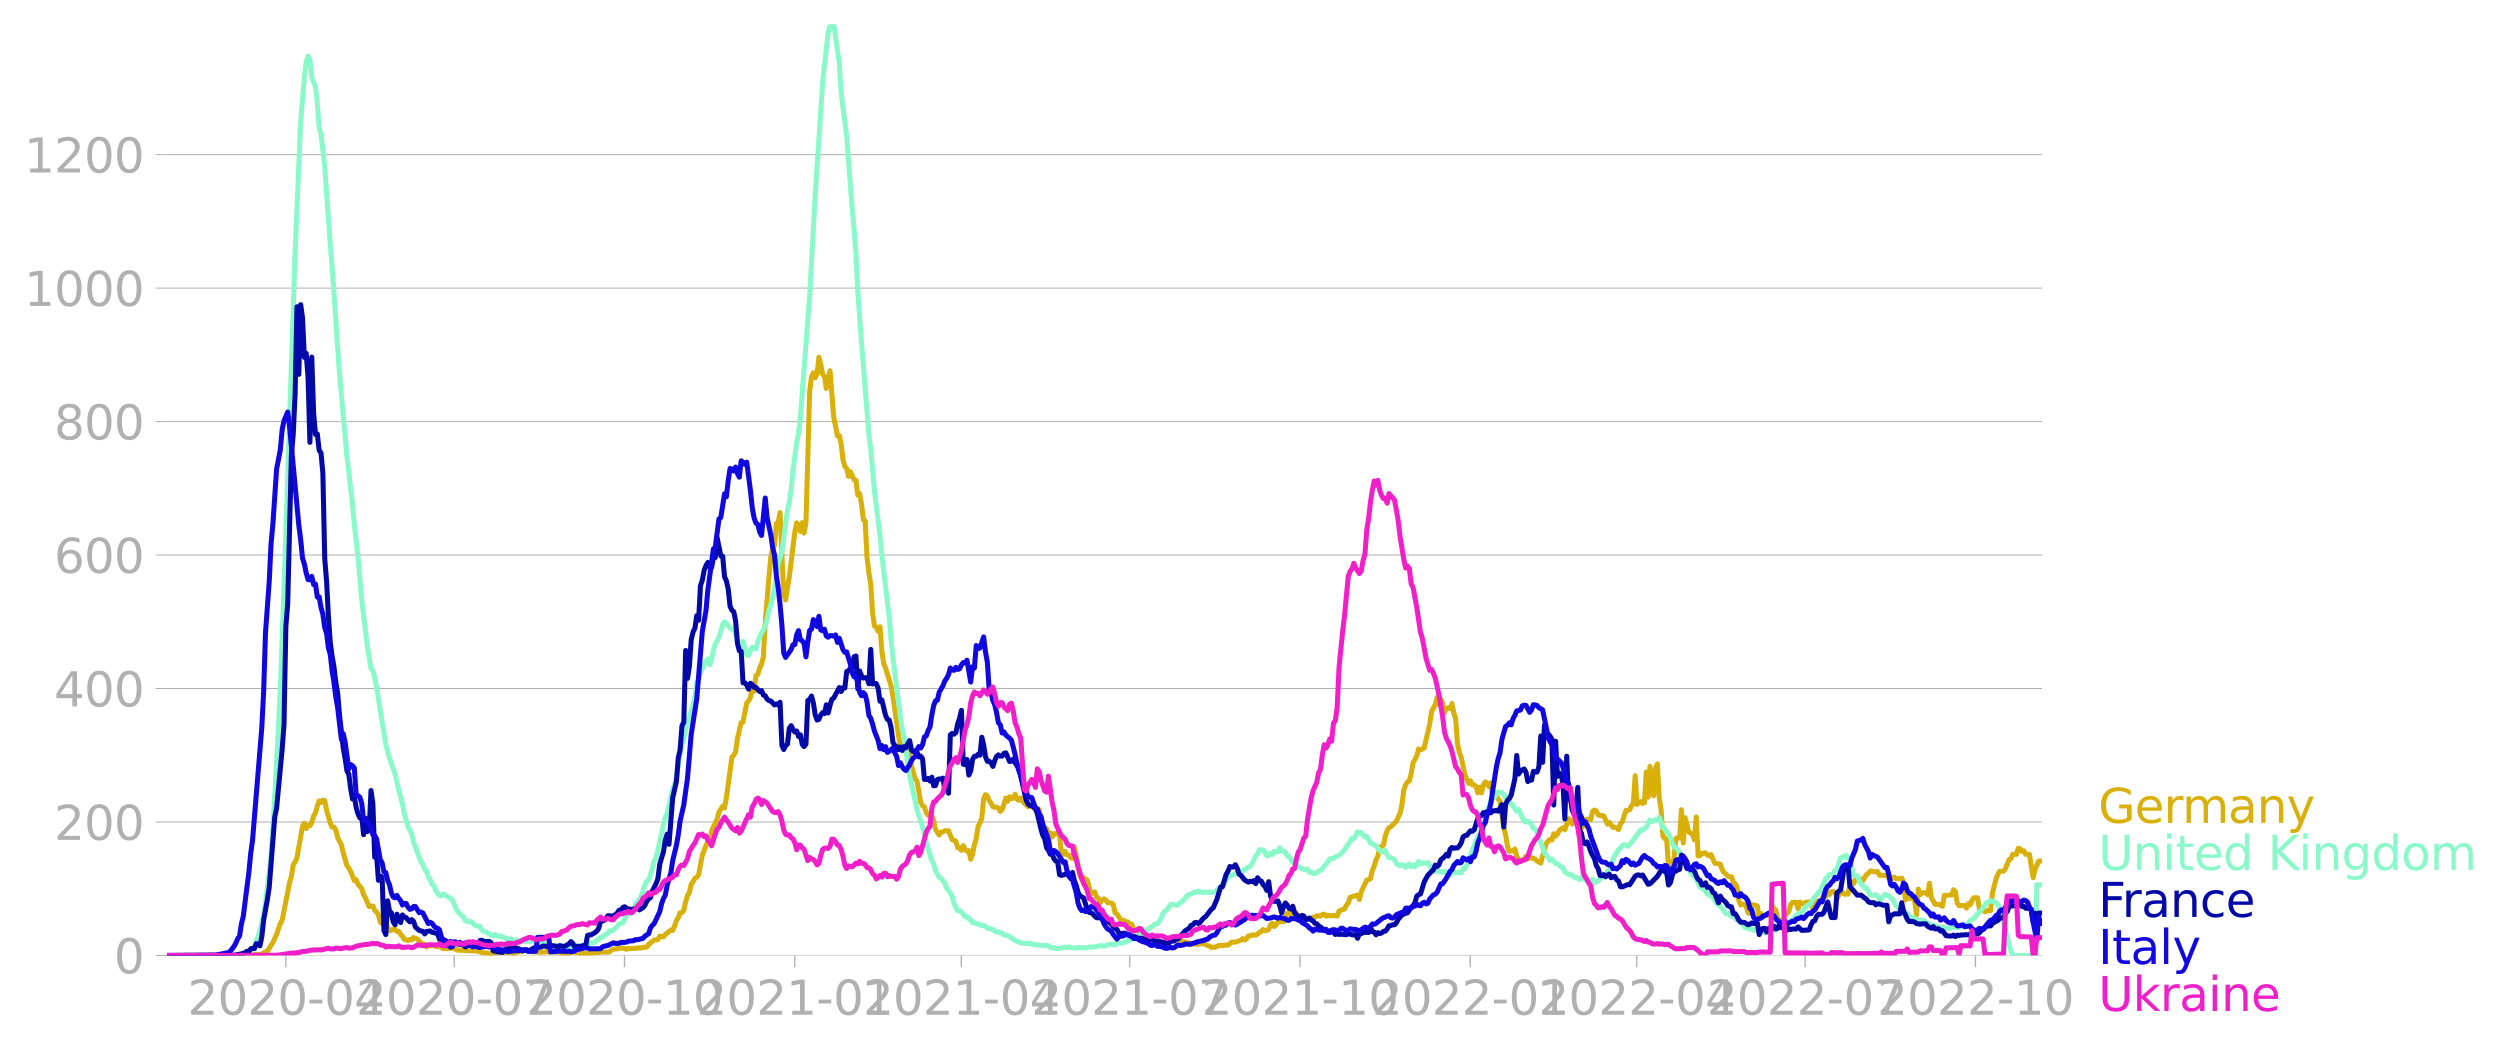 <svg xmlns="http://www.w3.org/2000/svg" xmlns:xlink="http://www.w3.org/1999/xlink" width="992.186" height="416.199" viewBox="0 0 744.14 312.149"><defs><style>*{stroke-linejoin:round;stroke-linecap:butt}</style></defs><g id="figure_1"><path id="patch_1" d="M0 312.15h744.14V0H0v312.15z" style="fill:none"/><g id="axes_1"><path id="patch_2" d="M49.83 284.4h558V7.2h-558v277.2z" style="fill:none"/><g id="matplotlib.axis_1"><g id="xtick_1"><g id="line2d_1"><defs><path id="md50ad1d677" d="M0 0v3.5" style="stroke:#b0b0b0;stroke-width:.4"/></defs><use xlink:href="#md50ad1d677" x="85.084" y="284.4" style="fill:#b0b0b0;stroke:#b0b0b0;stroke-width:.4"/></g><g id="text_1" style="fill:#b0b0b0" transform="matrix(.14 0 0 -.14 55.836 302.038)"><defs><path id="DejaVuSans-32" d="M1228 531h2203V0H469v531q359 372 979 998 621 627 780 809 303 340 423 576 121 236 121 464 0 372-261 606-261 235-680 235-297 0-627-103-329-103-704-313v638q381 153 712 231 332 78 607 78 725 0 1156-363 431-362 431-968 0-288-108-546-107-257-392-607-78-91-497-524-418-433-1181-1211z" transform="scale(.016)"/><path id="DejaVuSans-30" d="M2034 4250q-487 0-733-480-245-479-245-1442 0-959 245-1439 246-480 733-480 491 0 736 480 246 480 246 1439 0 963-246 1442-245 480-736 480zm0 500q785 0 1199-621 414-620 414-1801 0-1178-414-1799Q2819-91 2034-91q-784 0-1198 620-414 621-414 1799 0 1181 414 1801 414 621 1198 621z" transform="scale(.016)"/><path id="DejaVuSans-2d" d="M313 2009h1684v-512H313v512z" transform="scale(.016)"/><path id="DejaVuSans-34" d="M2419 4116 825 1625h1594v2491zm-166 550h794V1625h666v-525h-666V0h-628v1100H313v609l1940 2957z" transform="scale(.016)"/></defs><use xlink:href="#DejaVuSans-32"/><use xlink:href="#DejaVuSans-30" x="63.623"/><use xlink:href="#DejaVuSans-32" x="127.246"/><use xlink:href="#DejaVuSans-30" x="190.869"/><use xlink:href="#DejaVuSans-2d" x="254.492"/><use xlink:href="#DejaVuSans-30" x="290.576"/><use xlink:href="#DejaVuSans-34" x="354.199"/></g></g><g id="xtick_2"><use xlink:href="#md50ad1d677" id="line2d_2" x="135.21" y="284.4" style="fill:#b0b0b0;stroke:#b0b0b0;stroke-width:.4"/><g id="text_2" style="fill:#b0b0b0" transform="matrix(.14 0 0 -.14 105.962 302.038)"><defs><path id="DejaVuSans-37" d="M525 4666h3000v-269L1831 0h-659l1594 4134H525v532z" transform="scale(.016)"/></defs><use xlink:href="#DejaVuSans-32"/><use xlink:href="#DejaVuSans-30" x="63.623"/><use xlink:href="#DejaVuSans-32" x="127.246"/><use xlink:href="#DejaVuSans-30" x="190.869"/><use xlink:href="#DejaVuSans-2d" x="254.492"/><use xlink:href="#DejaVuSans-30" x="290.576"/><use xlink:href="#DejaVuSans-37" x="354.199"/></g></g><g id="xtick_3"><use xlink:href="#md50ad1d677" id="line2d_3" x="185.887" y="284.4" style="fill:#b0b0b0;stroke:#b0b0b0;stroke-width:.4"/><g id="text_3" style="fill:#b0b0b0" transform="matrix(.14 0 0 -.14 156.64 302.038)"><defs><path id="DejaVuSans-31" d="M794 531h1031v3560L703 3866v575l1116 225h631V531h1031V0H794v531z" transform="scale(.016)"/></defs><use xlink:href="#DejaVuSans-32"/><use xlink:href="#DejaVuSans-30" x="63.623"/><use xlink:href="#DejaVuSans-32" x="127.246"/><use xlink:href="#DejaVuSans-30" x="190.869"/><use xlink:href="#DejaVuSans-2d" x="254.492"/><use xlink:href="#DejaVuSans-31" x="290.576"/><use xlink:href="#DejaVuSans-30" x="354.199"/></g></g><g id="xtick_4"><use xlink:href="#md50ad1d677" id="line2d_4" x="236.564" y="284.4" style="fill:#b0b0b0;stroke:#b0b0b0;stroke-width:.4"/><g id="text_4" style="fill:#b0b0b0" transform="matrix(.14 0 0 -.14 207.316 302.038)"><use xlink:href="#DejaVuSans-32"/><use xlink:href="#DejaVuSans-30" x="63.623"/><use xlink:href="#DejaVuSans-32" x="127.246"/><use xlink:href="#DejaVuSans-31" x="190.869"/><use xlink:href="#DejaVuSans-2d" x="254.492"/><use xlink:href="#DejaVuSans-30" x="290.576"/><use xlink:href="#DejaVuSans-31" x="354.199"/></g></g><g id="xtick_5"><use xlink:href="#md50ad1d677" id="line2d_5" x="286.14" y="284.4" style="fill:#b0b0b0;stroke:#b0b0b0;stroke-width:.4"/><g id="text_5" style="fill:#b0b0b0" transform="matrix(.14 0 0 -.14 256.892 302.038)"><use xlink:href="#DejaVuSans-32"/><use xlink:href="#DejaVuSans-30" x="63.623"/><use xlink:href="#DejaVuSans-32" x="127.246"/><use xlink:href="#DejaVuSans-31" x="190.869"/><use xlink:href="#DejaVuSans-2d" x="254.492"/><use xlink:href="#DejaVuSans-30" x="290.576"/><use xlink:href="#DejaVuSans-34" x="354.199"/></g></g><g id="xtick_6"><use xlink:href="#md50ad1d677" id="line2d_6" x="336.266" y="284.4" style="fill:#b0b0b0;stroke:#b0b0b0;stroke-width:.4"/><g id="text_6" style="fill:#b0b0b0" transform="matrix(.14 0 0 -.14 307.018 302.038)"><use xlink:href="#DejaVuSans-32"/><use xlink:href="#DejaVuSans-30" x="63.623"/><use xlink:href="#DejaVuSans-32" x="127.246"/><use xlink:href="#DejaVuSans-31" x="190.869"/><use xlink:href="#DejaVuSans-2d" x="254.492"/><use xlink:href="#DejaVuSans-30" x="290.576"/><use xlink:href="#DejaVuSans-37" x="354.199"/></g></g><g id="xtick_7"><use xlink:href="#md50ad1d677" id="line2d_7" x="386.944" y="284.4" style="fill:#b0b0b0;stroke:#b0b0b0;stroke-width:.4"/><g id="text_7" style="fill:#b0b0b0" transform="matrix(.14 0 0 -.14 357.696 302.038)"><use xlink:href="#DejaVuSans-32"/><use xlink:href="#DejaVuSans-30" x="63.623"/><use xlink:href="#DejaVuSans-32" x="127.246"/><use xlink:href="#DejaVuSans-31" x="190.869"/><use xlink:href="#DejaVuSans-2d" x="254.492"/><use xlink:href="#DejaVuSans-31" x="290.576"/><use xlink:href="#DejaVuSans-30" x="354.199"/></g></g><g id="xtick_8"><use xlink:href="#md50ad1d677" id="line2d_8" x="437.621" y="284.4" style="fill:#b0b0b0;stroke:#b0b0b0;stroke-width:.4"/><g id="text_8" style="fill:#b0b0b0" transform="matrix(.14 0 0 -.14 408.373 302.038)"><use xlink:href="#DejaVuSans-32"/><use xlink:href="#DejaVuSans-30" x="63.623"/><use xlink:href="#DejaVuSans-32" x="127.246"/><use xlink:href="#DejaVuSans-32" x="190.869"/><use xlink:href="#DejaVuSans-2d" x="254.492"/><use xlink:href="#DejaVuSans-30" x="290.576"/><use xlink:href="#DejaVuSans-31" x="354.199"/></g></g><g id="xtick_9"><use xlink:href="#md50ad1d677" id="line2d_9" x="487.196" y="284.4" style="fill:#b0b0b0;stroke:#b0b0b0;stroke-width:.4"/><g id="text_9" style="fill:#b0b0b0" transform="matrix(.14 0 0 -.14 457.948 302.038)"><use xlink:href="#DejaVuSans-32"/><use xlink:href="#DejaVuSans-30" x="63.623"/><use xlink:href="#DejaVuSans-32" x="127.246"/><use xlink:href="#DejaVuSans-32" x="190.869"/><use xlink:href="#DejaVuSans-2d" x="254.492"/><use xlink:href="#DejaVuSans-30" x="290.576"/><use xlink:href="#DejaVuSans-34" x="354.199"/></g></g><g id="xtick_10"><use xlink:href="#md50ad1d677" id="line2d_10" x="537.323" y="284.4" style="fill:#b0b0b0;stroke:#b0b0b0;stroke-width:.4"/><g id="text_10" style="fill:#b0b0b0" transform="matrix(.14 0 0 -.14 508.075 302.038)"><use xlink:href="#DejaVuSans-32"/><use xlink:href="#DejaVuSans-30" x="63.623"/><use xlink:href="#DejaVuSans-32" x="127.246"/><use xlink:href="#DejaVuSans-32" x="190.869"/><use xlink:href="#DejaVuSans-2d" x="254.492"/><use xlink:href="#DejaVuSans-30" x="290.576"/><use xlink:href="#DejaVuSans-37" x="354.199"/></g></g><g id="xtick_11"><use xlink:href="#md50ad1d677" id="line2d_11" x="588" y="284.4" style="fill:#b0b0b0;stroke:#b0b0b0;stroke-width:.4"/><g id="text_11" style="fill:#b0b0b0" transform="matrix(.14 0 0 -.14 558.752 302.038)"><use xlink:href="#DejaVuSans-32"/><use xlink:href="#DejaVuSans-30" x="63.623"/><use xlink:href="#DejaVuSans-32" x="127.246"/><use xlink:href="#DejaVuSans-32" x="190.869"/><use xlink:href="#DejaVuSans-2d" x="254.492"/><use xlink:href="#DejaVuSans-31" x="290.576"/><use xlink:href="#DejaVuSans-30" x="354.199"/></g></g></g><g id="matplotlib.axis_2"><g id="ytick_1"><path id="line2d_12" d="M49.83 284.4h558" clip-path="url(#p06e8fa9899)" style="fill:none;stroke:#b0b0b0;stroke-width:.3;stroke-linecap:square"/><g id="line2d_13"><defs><path id="m2263d86552" d="M0 0h-3.5" style="stroke:#b0b0b0;stroke-width:.3"/></defs><use xlink:href="#m2263d86552" x="49.83" y="284.4" style="fill:#b0b0b0;stroke:#b0b0b0;stroke-width:.3"/></g><use xlink:href="#DejaVuSans-30" id="text_12" style="fill:#b0b0b0" transform="matrix(.14 0 0 -.14 33.922 289.719)"/></g><g id="ytick_2"><path id="line2d_14" d="M49.83 244.67h558" clip-path="url(#p06e8fa9899)" style="fill:none;stroke:#b0b0b0;stroke-width:.3;stroke-linecap:square"/><use xlink:href="#m2263d86552" id="line2d_15" x="49.83" y="244.67" style="fill:#b0b0b0;stroke:#b0b0b0;stroke-width:.3"/><g id="text_13" style="fill:#b0b0b0" transform="matrix(.14 0 0 -.14 16.108 249.99)"><use xlink:href="#DejaVuSans-32"/><use xlink:href="#DejaVuSans-30" x="63.623"/><use xlink:href="#DejaVuSans-30" x="127.246"/></g></g><g id="ytick_3"><path id="line2d_16" d="M49.83 204.94h558" clip-path="url(#p06e8fa9899)" style="fill:none;stroke:#b0b0b0;stroke-width:.3;stroke-linecap:square"/><use xlink:href="#m2263d86552" id="line2d_17" x="49.83" y="204.941" style="fill:#b0b0b0;stroke:#b0b0b0;stroke-width:.3"/><g id="text_14" style="fill:#b0b0b0" transform="matrix(.14 0 0 -.14 16.108 210.26)"><use xlink:href="#DejaVuSans-34"/><use xlink:href="#DejaVuSans-30" x="63.623"/><use xlink:href="#DejaVuSans-30" x="127.246"/></g></g><g id="ytick_4"><path id="line2d_18" d="M49.83 165.21h558" clip-path="url(#p06e8fa9899)" style="fill:none;stroke:#b0b0b0;stroke-width:.3;stroke-linecap:square"/><use xlink:href="#m2263d86552" id="line2d_19" x="49.83" y="165.211" style="fill:#b0b0b0;stroke:#b0b0b0;stroke-width:.3"/><g id="text_15" style="fill:#b0b0b0" transform="matrix(.14 0 0 -.14 16.108 170.53)"><defs><path id="DejaVuSans-36" d="M2113 2584q-425 0-674-291-248-290-248-796 0-503 248-796 249-292 674-292t673 292q248 293 248 796 0 506-248 796-248 291-673 291zm1253 1979v-575q-238 112-480 171-242 60-480 60-625 0-955-422-329-422-376-1275 184 272 462 417 279 145 613 145 703 0 1111-427 408-426 408-1160 0-719-425-1154Q2819-91 2113-91q-810 0-1238 620-428 621-428 1799 0 1106 525 1764t1409 658q238 0 480-47t505-140z" transform="scale(.016)"/></defs><use xlink:href="#DejaVuSans-36"/><use xlink:href="#DejaVuSans-30" x="63.623"/><use xlink:href="#DejaVuSans-30" x="127.246"/></g></g><g id="ytick_5"><path id="line2d_20" d="M49.83 125.481h558" clip-path="url(#p06e8fa9899)" style="fill:none;stroke:#b0b0b0;stroke-width:.3;stroke-linecap:square"/><use xlink:href="#m2263d86552" id="line2d_21" x="49.83" y="125.481" style="fill:#b0b0b0;stroke:#b0b0b0;stroke-width:.3"/><g id="text_16" style="fill:#b0b0b0" transform="matrix(.14 0 0 -.14 16.108 130.8)"><defs><path id="DejaVuSans-38" d="M2034 2216q-450 0-708-241-257-241-257-662 0-422 257-663 258-241 708-241t709 242q260 243 260 662 0 421-258 662-257 241-711 241zm-631 268q-406 100-633 378-226 279-226 679 0 559 398 884 399 325 1092 325 697 0 1094-325t397-884q0-400-227-679-226-278-629-378 456-106 710-416 255-309 255-755 0-679-414-1042Q2806-91 2034-91q-771 0-1186 362-414 363-414 1042 0 446 256 755 257 310 713 416zm-231 997q0-362 226-565 227-203 636-203 407 0 636 203 230 203 230 565 0 363-230 566-229 203-636 203-409 0-636-203-226-203-226-566z" transform="scale(.016)"/></defs><use xlink:href="#DejaVuSans-38"/><use xlink:href="#DejaVuSans-30" x="63.623"/><use xlink:href="#DejaVuSans-30" x="127.246"/></g></g><g id="ytick_6"><path id="line2d_22" d="M49.83 85.751h558" clip-path="url(#p06e8fa9899)" style="fill:none;stroke:#b0b0b0;stroke-width:.3;stroke-linecap:square"/><use xlink:href="#m2263d86552" id="line2d_23" x="49.83" y="85.751" style="fill:#b0b0b0;stroke:#b0b0b0;stroke-width:.3"/><g id="text_17" style="fill:#b0b0b0" transform="matrix(.14 0 0 -.14 7.2 91.07)"><use xlink:href="#DejaVuSans-31"/><use xlink:href="#DejaVuSans-30" x="63.623"/><use xlink:href="#DejaVuSans-30" x="127.246"/><use xlink:href="#DejaVuSans-30" x="190.869"/></g></g><g id="ytick_7"><path id="line2d_24" d="M49.83 46.022h558" clip-path="url(#p06e8fa9899)" style="fill:none;stroke:#b0b0b0;stroke-width:.3;stroke-linecap:square"/><use xlink:href="#m2263d86552" id="line2d_25" x="49.83" y="46.022" style="fill:#b0b0b0;stroke:#b0b0b0;stroke-width:.3"/><g id="text_18" style="fill:#b0b0b0" transform="matrix(.14 0 0 -.14 7.2 51.34)"><use xlink:href="#DejaVuSans-31"/><use xlink:href="#DejaVuSans-32" x="63.623"/><use xlink:href="#DejaVuSans-30" x="127.246"/><use xlink:href="#DejaVuSans-30" x="190.869"/></g></g></g><path id="line2d_26" d="m49.83 284.4 23.686-.085 2.754-.199 1.102.029.55-.17 1.102-.682.551-.113 1.653-2.668 1.102-2.412 1.101-3.178.551-.994 2.203-11.21.551-1.957.551-3.406.55-.737.552-1.277 1.652-9.422.551-.851.55 1.56.552-.964.55.085.551-.88.551-1.958.551-.937.551-2.015.55-1.56.552.454.55-.681.551.113.551 2.838 1.102 3.831.55 1.249h.552l.55.88.551 2.241 1.102 2.157.55 2.412 1.102 3.775.551.68.551 1.05 1.102 2.725.55-.255.551 1.362 1.102 1.248.55 1.817.552.964 1.101 2.611.551-.198.551.028.551 1.249.55.51.552.909.55 2.1.551.425.551.057.551.312.55.766.552 1.022.55-.142.551-.34.551.085.551.567.55-.028.552.965.55.51.551.909 1.102.369.55-.313.552.142.55-.738.551.313.551.113.551.681 1.102.88.55.057.551.794.551-.34h.551l.551-.227 1.102.397h1.101l1.102.681.55-.142.552.142 1.101-.142.551-.057 1.653.653h1.652l.551.114 3.305.085.551.113 1.102.398 2.754.227 1.652-.199.551-.17 3.856.142.55.198 1.653-.482 1.102-.057 1.102-.369 1.652.454.551.085.551-.17.55.17 1.653.029.551-.029.551-.17.55.199 2.755-.057 1.653.426.55-.114 1.102.029.55-.227.552-.086 4.406.454 1.102-.113.551-.028.55-.227 1.103.085.55-.17h1.653l.55.056.552-.199.55-.454.551-.227 2.754-.397 1.102.397.55-.283.552.085 1.101-.085.551.028 1.102-.199.55.114.552-.256 1.101-.056.551-.767 1.653-1.362.55.029.551-.17.551-.965 1.102.198.55-.71 1.653-1.333.551.142.55-1.306.552-1.674.55-.794.551-1.533h.551l.551-.71.55-2.525.552-1.873.55-.823.551-2.526.551-.766.551-.965.551-.397.55-.653 1.102-5.874 1.102-2.838.551-1.249.55.029.552-3.207 1.101-2.27.551-1.192.551-2.157 1.102-1.674.55.51.551-2.98 1.653-12.173.55-.568.552-.993.55-3.945 1.102-4.739.551-.17 1.102-5.704.55-.625.551-.993.551-2.923.551 1.107.55-4.71.552-.37.55-1.873.551-1.163.551-2.185.551-10.273 1.102-13.423.55-5.846.551-2.498.551-1.078.551-6.555.55-.284.552-2.952 1.101 24.491.551 1.504 1.102-6.896 1.652-13.338.551-2.724 1.102 2.554.55-2.61.552 3.12.55-3.007 1.102-39.22.551-4.341.55-1.164.552 1.504.55-1.163.551-4.938.551 2.128.551 2.923.55.568.552 3.66 1.101-5.278 1.102 13.764 1.102 5.59.55-.085.551 2.44.551 4.712.551 2.043.55.567.552 2.413.55-1.42 1.102 2.385.551.198.551 4.399.55-.454.552 2.98.55 4.767.551.482.551 10.784.551 4.598.55 3.405.552 8.485.55 3.916.551.37.551 1.191.551-1.334.55 7.18.552 3.746.55 1.362 1.653 5.335.55 3.207 1.653 11.38.551 3.434.551-.34.551.056.55 1.617.552.114.55.738.551 3.689 1.102 3.69.55.737 1.103 6.272.55 1.078.551.34.551 1.732.55.737.552-.369.55.483.551 1.447.551 2.668 1.102 1.646.55-.823.552-.085.55-.34h1.102l1.102 2.638 1.101.454.551 1.987.551-.029.551.767.55-1.39.552 1.05.55.623.551-.198.551 2.554.551-1.39.55-2.98.552-1.817.55-3.575.551-1.022.551-1.39.551-5.79.55-1.248.552.369.55 1.39.551.766.551 1.05.551.199.55-.085.552.312.55.965.551-.51 1.102-3.406.55.908.552-1.334.55.54.551-.143.551-1.163.551 1.532.551.284.55-.681 1.102 1.59.551.396.551.625.551-.17.55-.483 1.103 1.76.55.482.551-.795.551 2.668 1.102 3.32.55-.284.551 1.76.551-.454.551 1.163.55-1.021.552.198.55-.312.551.596.551 5.335.551.398.551-.909.55.965.552.199.55.738.551.198.551-3.405 1.102 5.505.55 3.009.552 1.163.55-.51 1.102.765 1.102 4.087.55-.454.551-.199.551 1.59.551.34.55 1.334.552-.852.55-.312.551.312.551.852 1.102.057.55.454.552 2.44.55.34 1.102 1.703.551.227.55.057.552.568.55-.142.551.851.551-.198.551 1.475.55.029.552.198.55.738.551.227.551.908.551.568.55-.54 1.653.142.551.568.551-.028.55.88.552.368 1.101.114.551-.227.551.255.55-.284.552-.454.55-.17 1.102-.085 1.102-.17.55.596 2.204.454.551.539 1.102-.256.55.17 1.653-.198h.55l1.103.568.55.142.551.368 1.102-.028 1.102-.482.55-.142.551.17.551-.17h1.102l1.101-.88h1.102l1.102-.397.55-.17.552-.511.55.454.551-.34.551-.88.55-.057.552-.256 1.101.085.551-.34.551-.483.55-.283.552-.596.55.369.551-.114.551-.255.551-1.362.55-.511.552.993.55-.51.551-.852.551-.029.551-.368.551.34 1.102-2.61.55.028.551.283.551.086.551-.568.55.113.552 1.363 1.101-.34.551.538.551.085.55.313.552-.256.55-.028.551-.37.551.03.551-.426 1.102.056.55-.454.551-.113.551.596.551-.284.551.199 1.102-.086h.55l.551.142.551-1.447.551-.312 1.102-.369.55-1.135.551-.624.551-1.675 1.653-.539.55-.17.551 1.334.551-2.27 1.653-3.52.55-.113.551-.284.551-2.497.551-1.192.55-1.987.552-1.05.55-2.44.551-.511.551-.284.551-2.724.551-1.646.55-.823.552-.284 1.652-1.674 1.102-2.412.55-2.47.552-4.426.55-1.561.551-.823.551-.312.55-2.242.552-3.15 1.101-1.987.551-2.128.551.284 1.102-.54 1.652-7.15.551-3.747 1.102-2.071.55-2.1.551 2.1.551-1.618.551 1.334.551 2.724.55-1.362.552-.085.55.312.551-1.617.551 2.752.551 1.902.55 7.293.552 2.61.55 1.42 1.102 5.278 1.102 2.526.55-.767.552 1.192.55.029.551.454.551 1.93.55-1.703.552 1.674.55-2.384.551-.88.551.455.551.965.551-1.079.55 3.604.552-.624 1.101 1.788.551.624 1.102 7.776.55 2.327.552 3.292.55 1.589.551-.199.551.057.55-.596.552 2.072.55 1.305 1.102-.085.551-.142.55-.937.552.738.55-.851.551.681h.551l.551.284.55.51 1.103.653 1.101-4.256.551-1.59.551-.737.55-.483.552.199.55-1.873.551.71.551-.653.551-1.079 1.102-.766.55.568 1.102-3.264.551.51.55 1.08.552-1.136.55.454.551-.057.551 2.015.551-.057.55-.68.552-1.845.55-.142.551.17h.551l.551-2.525.55-.37.552.228.55 1.192.551.17.551.028.551.142 1.102 2.44.55-.539 1.102 1.448.551.028.551.17.55.54.552-1.703.55-.624 1.102-3.378h.551l.55-.198.552-1.22.55-.54.551-8.4.551 8.542 1.102-.851.55.567.552-.255.55-9.081.551 7.435.551-9.138.551 7.265.55 1.476.552-8.202.55-1.277.551 10.16.551 3.462.551 7.946.55.653.552.056.55 8.003.551.37.551-.398.551-2.185.55-5.818.552-.312.55.142.551-8.429.551 9.876.551-7.52 1.102 4.257.55.397.551.17.551 1.816.551-6.839.55 11.522h.552l.55-.71h.551l.551-.142.551.625.551.284.55-.398 1.102 2.554 1.653.313.55 1.617.552.908.55.37.551.68.551.17.551-.028.55 1.59.552.453.55.823.551 4.229.551 1.333.551-.198.55-.029.552.653.55 1.901.551.142.551-2.525h.551l.55.227.552.056.55 3.803.551-1.532.551 1.163.551-.425.551-.114 1.102-.028.55-2.98.551.936.551.483.551 2.469.55.539 1.103.028.55-2.128.551.227.551-.71.55-2.014.552-.738h1.101l.551 1.958.551-2.015.55.426.552.17.55-.54 1.102-.084.551.312.551 1.504.55-.71.552-1.333 1.652-.17.551-1.788.55.51.552-1.05.55.454.551-.85h.551l.551.226.55 1.788 1.103-1.816.55.057.551.51h1.102l.55-2.412.552-1.277.55.568.551-1.135 1.102-.029.55-.198.552.454 1.101-1.817.551-.34.551-.681h.55l.552.198.55.029.551-.085.551 1.106.551-.056.55.113h1.103l.55.852.551.595.551-.88.55-.056.552.454h1.101l.551-.17.551 1.277.55 5.221.552-1.05.55.568h1.102l.551.766.55 4.172.552-7.69.55 1.645.551-.539h1.102l.551.568.55-3.406.552 4.37.55.823.551 1.079h1.102l1.102.567.55-3.206.551.056.551-.17h1.102l.55-1.59.552.54.55 3.519.551.681 1.102-.057h.55l.552.795.55-1.362.551.34.551-1.333.551-.738h1.102l.55 3.348.551.284.551-.085.551.653.55-.37h1.103l.55-5.25 1.102-4.256.55-1.362.552-.88h1.101l.551-.68 1.102-2.725.55-.37.552-1.248h1.101l.551-1.816.55.17.552.766.55-.17.551 1.05h1.102l1.102 6.953.55-2.412 1.102-2.526h1.102" clip-path="url(#p06e8fa9899)" style="fill:none;stroke:#d8b009;stroke-width:1.5;stroke-linecap:square"/><path id="line2d_27" d="m49.83 284.4 19.83-.057 3.305-.369.551-.17 1.102-.71.55-.595.551-.823 1.102-2.895 1.102-3.774.55-2.895.551-3.49 1.102-8.713.551-5.817.55-7.464 1.653-29.854.551-11.465 1.102-30.45 3.305-99.55 1.652-38.936 1.102-13.537.55-4.398.552-1.76.55 1.136.551 5.221 1.102 2.81.551 4.91.55 7.207.552 1.987 1.101 9.563 1.653 23.27.55 6.527 2.204 32.068 2.203 24.434L104.914 150l.55 6.158 1.102 9.592 1.102 12.742 1.653 13.763 1.101 6.726.551.624.551 1.987.55 2.866 2.755 17.14 1.102 4.059 1.652 4.739 1.102 4.71 1.102 4.144.55 2.951 1.102 3.917 1.102 1.986.55 2.724.551 1.05.551 1.788 1.102 2.81.55.766.552 1.532.55.483.551 1.73.551.88.551 1.334.55.398.552 1.56 1.101 1.334.551.114.551-.511.55.255 2.204 1.504 1.102 2.668.55.88 1.102 1.135.551.426.551 1.106.55.199h.552l.55.113.551.398.551.567.551.256.551.028.55.17.552 1.135 1.101.483.551.227 1.102.71.55.198.552-.426.55.426.551.227.551-.227.55.369 1.103.312.55.54.551-.341.551.085.55.426 1.103-.17.55.425.551-.114.551.2 1.653-.171.55.199.551-.313.551-.056.551.17.55-.029 1.653.37 1.102.482 1.102.539.55-.057.551.312 1.102-.283.55.113.552-.057 1.101.284.551-.255.551.312 1.102.113 1.652-.312 1.102-.283.55.028 2.204-.766.551.085.55-.284 1.653-1.39.551-.057.551-.568 1.102-.624.55-.766.551.113.551-.284.551-.624.55-.454.552-.71.55-.283.551-.085 1.102-2.015.55-.653.552-.199.55-.369.551-.993.551-1.39 1.102-1.362.55-1.05 1.102-3.32.551-.994.551-.369 1.102-3.434.55-2.242.552-1.106.55-2.072 2.204-10.018.55-.936 1.653-7.151.55-1.39.552-2.214 1.101-7.038.551-2.952.551-1.589.55-2.61 1.103-3.605 1.101-4.03.551-2.1.551-4.426.55-.937.552-1.986 1.652-3.32.551-.682.55 1.76.552-1.618.55-2.951.551-1.59 1.102-2.1.55-1.589.552-2.185.55-.823.551.426 1.102 1.419 1.102.681.55 1.249 1.102 4.427 1.102-2.327 1.102 4.086.55-.028.551-1.334.551-.965 1.102.454.55-2.299 1.102-2.412 1.102-2.015.55-2.014.552-2.696.55-1.731.551-2.1.551-2.696.551-3.463.55-4.171.552-1.42.55-1.986 1.653-12.202.55-2.384.552-3.66.55-5.904 1.102-8.371.551-2.554.551-4.91 2.754-35.813 1.653-30.138 2.203-33.543 1.102-10.075.55-4.852.551-2.1.551-.312.551-.114 1.653 11.408.55 8.94 1.653 12.968 1.652 21.625.551 6.044.551 7.322.551 11.266 1.102 15.04 2.203 27.584.55 4.229 1.103 12.458 1.652 13.28.55 5.847 2.204 18.474.551 6.754.55 5.307 1.103 8.712 1.101 8.74.551 3.747.551 2.355 1.652 11.55 1.653 7.52.55 2.838 1.653 4.966 1.102 4.57 1.653 5.391.55.993.551 2.072 1.102 1.93.55.255.552.823.55.568.551 1.617.551.596.55.795.552.993.55 2.185 1.102 2.157.551-.114.551.454 1.102 1.391.55-.057.551.681.551.312.551.823.55.029.552.34.55-.028 1.102.568.551-.057.55.284.552.51.55.17.551-.028 1.102.681.55.34.552-.027.55.255.551.057.551.567 1.102.199.55.284 1.653 1.22 2.204.823.55-.028 1.102.085.551-.114 1.102.454.55-.113.551.198 2.204.17.55-.113 1.653.823.55-.085.552.312 1.652-.142.551-.284.551-.028.55.114.552-.227 1.101.312 1.102.085.55-.227h.552l.55.142.551-.114.551.17 1.102-.312 1.102.029.55-.142.551.028 1.102-.34.55.028.552.199 1.101-.37.551-.283 1.102.085.55.199.551-.568.551-.113.551.085 1.102-.199.55-.17.551-.483.551.029 3.305-1.76.551-.425.551-.596.55-.398.552-.17 2.203-1.589.55-.057.552-.596 1.101-2.412.551-.68.551-.37 1.102-1.56.55-.143.551.086.551.255.551-.085.551-.653.55-.255 1.653-1.873.551-.398.551-.113 1.102-.596.55.17.551-.454 1.102.454.55-.113 2.204.057.551-.029.55-.17 1.103-.993.55-.256.551-.851.551-.34 1.102-1.959.55-.454.551.057 1.102-.653.551-.482.55-.284.552.34.55-.312 1.102-.766 1.102-.624.55-.71 1.102-2.44.551-.54.551-1.22 1.102.086.55.652.551 1.107.551-.142.551-.71.55.483.552-1.05.55.199.551-.029.551-1.192.551.937.551.227.55.028.552 1.306.55.056 1.102 1.817 1.102.51.55.937.552.028.55.398 1.102.312.55-.142.552.936.55-.17.551.454h.551l.551-.227.55-.51.552-.114.55-.51.551-.824.551-.54 1.102-1.617 1.102-.142.55-.482.551-.114.551-.255 1.653-1.617.55-.965.551-.71 1.102-1.873.55.227.552-.851.55-1.249.551.34.551-.141.551.766.55.568.552-.17 1.101 1.986.551.199 1.102.652 1.652 1.873 1.102-.539.551 1.277.55.851.552.029 1.101.624.551 1.164.551.454.55.085.552-.284.55.34.551.54.551-.653.551-.397.55.794.552-.454.55.511.551-.51.551-1.107.551.766.55-.085.552-.284.55.17.551-.227.551.766.551 1.533.55-.568.552.937.55-.568 1.102.823.551-.227.551.057.55.51.552-.652.55 1.135 1.102-1.078.551.369.55-.142 1.103.255.55-1.419.551.142 1.102-2.242 1.102-3.348 1.652-3.945.55-1.107.552-1.986.55-1.22 1.102-3.832.551-.823.551-1.76.55-.623.552-.426.55-1.164.551-.397.551.17h.551l.55.568.552 1.05.55-.227 1.102 2.1.551.227.55 1.05.552.766.55-.51 1.102 2.411.551.852.55.539.552-.255.55.227.551.737.551 1.192.551.227.55.937.552 1.93 1.101 2.298.551 1.902.551.482 1.102 1.731.55-.454 1.102 1.334.551.085.551.397.55.653.552.057.55 1.305 1.102.738.551.057.55.227.552.539 1.101.34.551.398.551-.795.55.596.552.34.55.03.551.709 1.102-.994.55 1.107 1.103-.653 1.652-1.447.551-.113.55-1.107.552-.653 1.652-4.37.551-.454.55-1.164.552-.34.55-.767.551-.312.551.142.551.34.55-.51 1.103-1.362 2.203-3.065.55.113 1.102-.794.551-1.249.551-.936.551.482 1.102-.624.55.227.551-.88.551 1.22.551 1.93.55.227.552 1.022.55.425.551 1.107.551 1.76.551.88 1.102 1.021.55.851 1.102 2.129 1.102 1.788 1.102 2.185 1.652 1.76 1.102 2.496.55.341.551.142 1.102 1.56.551.171 1.102.738 1.101 1.873 1.102.68 1.653 2.3.55-.057 1.102.88.55.113 1.103.993.55.029.551.823.551.369.55.85.552.313.55.057.551.255.551-.113.551.454 1.102-.114.55.256.551.51.551-.397.551.568.551-.454.55.113.552-.369.55.085 1.102-.227.551-.737h.55l.552-.313.55-.056.551-.284 1.102-1.334.55-.227.552-.085 1.101-1.39 1.102-.71 1.102-.823.55-.908.551-.54h.551l.551-.737.551-.937 1.652-2.128.551-.397.551-1.363.551-1.021.55-1.306 1.103-1.22.55.057.551-.284.551-1.163.55-.057 1.103-3.576.55-.085 1.102-.681.55.795.552.368 1.101 4.796 1.102.142.55 1.42.552.964 1.101 1.249.551.028.551 1.107.551.851.55.256 1.102-.199.551.369.551 1.135.551-.426 1.102-1.192 1.101.455 1.102 1.021 1.102 1.958.55.398.551.908.551.68.551-.226.55.085.552.454.55.71.551.453h.551l.551.2.55 1.02.552-.482.55.114.551-.085.551.113 1.102.88.55.113.552.37.55-.057 1.102.567.551.369.55-.085.552-.284.55.454 1.102-.085.551.057 1.102-.37.55.03.551.17.551-.057.551-.34 1.102-.143 1.101-.851.551-.653 1.102-.68 1.102-1.42.55-.454.551-.624.551-.88.551-.596.55-.794.552-.114.55-.426.551.142 1.102.483.55.567.552 1.107 3.305 12.6.55 1.419 6.61-.028.551-21h1.653" clip-path="url(#p06e8fa9899)" style="fill:none;stroke:#89f9c9;stroke-width:1.5;stroke-linecap:square"/><path id="line2d_28" d="m49.83 284.4 19.83-.057 2.204-.425 1.101-.341.551-.426.55.085.552-.822.55-.142.551.085.551-1.476.551.227.551.426.55-2.696.552-4.995 1.101-6.044.551-3.633 1.653-21 .55-2.61 1.653-17.538.55-7.407.552-29.003.55-6.953 1.102-44.185.551-6.385.55-11.805.552-25.966.55 20.12.551-20.745.551 3.888.551 11.805.55-1.191.552 7.378.55 19.099.551-25.37.551 16.657.551 6.357.551-.142.55 4.881.552.738.55 6.102.551 25.37.551 6.725.551 10.557.55 7.72.552 4.142.55 3.122.551 4.569.551 3.349.551 6.441 1.102 9.763.55 3.065.551 3.717.551.965.551 4.285.55 3.122.552-.71.55 3.32.551 1.845.551 1.22.551-.425.55 5.392.552-4.881.55 3.972.551-.51.551-11.72.551 3.802.551 16.034.55-.738.552 7.634.55-1.306.551.341.551 15.977.551 1.135.55-10.046.552 3.122.55.425.551 2.753.551.823.551-3.15.55 1.618.552.88.55-2.27.551.624.551.17.551.738.55.51.552-.652.55.51.551 1.703 1.102.993 1.102.284.55.766.551-.737 1.102-.142.551.397 1.653.397.55 1.703 1.102.596.55-.34.552.482.55.17.551-.312.551.681.551-.17 1.653.425.55.029.551.142.551.539.55-.34.552-.086.55-.227 1.102-.113 1.102.454.55-1.618.552-.028.55.369 1.653-.029.55.426.552 2.327 1.101.255 1.653.256.55-.738 1.102-.369 1.653-.028.55-.34.552.311.55.086.551.34 1.653-.085.55.426 1.653-.909.551-.17 1.102-.057.55-.113.551-.255.551.028.551.17 1.653-.312 1.101.17.551.511.55-.681 1.103.255.55-.085.551-.425.551-.227.55-.738.552.51.55 1.079.551-.17.551-.029.551.227.551-.312 1.102-.227.55-2.894.551-.17.551-.03 1.102-.652.55-.454.552-.794.55-2.044 1.102-.369.55-.539.552-.823 1.652.114 1.102-.852.55-.88.552.17.55-.964.551-.255 1.102.823.55-.142.552.369.55-.398h.551l.551-.454.551.738 1.102-.68.55-.739.551-1.163.551-.738.551-.34.55-1.959 1.103-2.185.55-1.447.551-4.342 1.102-3.718.55-3.433.552-1.788.55 3.008 1.102-13.849 1.102-4.824.55-7.01.551-2.44.551-7.152.551-1.106.55-21.312.552 8.314.55-3.518.551-8.003.551-2.299.551-1.107.551-3.746.55 1.363.552-10.273.55-1.646.551-2.952.551-1.419.551-.936.55 1.39.552.142.55-2.923.551-.056.551-5.903 1.102 5.392.55.142.552 6.101.55 1.22.551 2.44.551 5.166.55 1.135.552.454.55 2.781.551 6.64.551 2.186.551.198.551 9.337h.55l.552.68.55 1.193.551-1.731.551.397.551.795.55.056 1.103 1.22.55-.283.551 1.334.551.198.55.994.552.454.55.113 1.102 1.164.551-.313.55.37.552-.852.55 12.855.551 1.22.551-1.191.551-.397.55-4.74.552-.766.55 1.135.551.738.551-.284.551 1.618.551-.483.55 2.867.552.624.55-.71.551-12.997.551-.34.551-.994.55 2.072.552 3.576.55 1.504.551-.227.551-1.277.551-.71.55.284.552-2.61.55 2.44.551-2.299.551-1.788.551-.369 1.653-3.121.55 1.192.551-1.135.551.085.55-4.881.552-.313.55-.652.551-.284.551-3.178.551-.227.551 9.762.55-5.307.552 1.419.55.68.551-.113.551.057.551 1.76.55-10.217.552 10.302.55-.227.551.113.551 1.362.551 3.888.55-.397 1.103 4.597.55 1.192.551.227.551 2.214.55 4.427.552.908.55.284.551.936.551-.795.551 1.05.551-1.163.55.369.552-1.249.55-.908.551 2.838.551.426.551-.227.55.425.552 1.42.55-.256.551.794.551 6.13.551.029.55-.313.552.767.55-1.136.551 2.554.551-.085.551-1.76.55-.198.552.057.55-.284.551 3.434.551-.142.551 1.192.55-17.368.552-.425.55.227.551-.483.551-2.667.551-1.618.551-2.327.55 16.034.552.142.55-1.533.551 4.626.551-1.277.551-3.349.55-.993.552.029.55-.596.551.255.551-5.335.551 2.299.55 3.518.552 1.334h.55l.551.511.551 1.022.551-1.76.55-1.22.552-.454.55.369.551-.029.551-.794.551-.142 1.102 2.554.55-.057.551-.652.551 1.135 1.102 1.589 2.203 9.507.551 1.163.551.454.55-.028.552.539.55.17.551 1.703 1.102 4.71.55 1.817.552.965.55 2.724.551.653.551 1.22.551-.057.55 1.42.552.652.55.284.551 3.803.551.198.551-.113.551-.256.55-.057.552.596.55.767.551-1.817.551 2.47.551 1.39.55 2.043.552 1.05 1.101.653 1.102 3.434.55.88.552.056.55.397.551.653.551.454.551.029.55-.142.552.596.55.34.551.17.551.34.551.03 1.653 1.787.55.34.551.994.551.284 1.102-.199 1.101.397.551.426.551.255.551-.141 1.653.68.55-.084 1.102.283.55-.056 1.103.425.55-.539.551.624.551.256.55-.114 1.653.312.551.596.551-.454.55.114.552-.426.55-.17.551-.029.551-.737.551.113 2.203-2.469 1.102-.652.551-.88.55-.142.552-.681.55-.085.551.34.551-.369.551-.766.55-.567.552-.398 1.652-2.157.551-.368 1.102-2.554 1.101-3.661.551-.085 1.102-3.69.55-.936.552-1.419.55.142h.551l.551-.681.551 1.078.55 1.76.552.34 1.101 1.39 1.102.625.55-.255.552.113.55-.312.551.88.551-1.731.551.88.55.113.552 1.05.55.567.551 1.164.551-2.61.551 4.256.55 1.532 1.103.085.55-.141.551 1.475.551 2.072.551-1.816.55-1.135.552.624.55.965.551.255.551-.851.551 1.958.55.596.552.397.55.681.551-.936.551.227.551 1.05.55-.114.552-.369.55.596.551.34.551.653.551.142.55.653.552.284 1.101.965.551.198 1.102.057.55-.284 1.102 1.306.551-.227.551.227.551-.085 1.653.142.55-.341 1.102.369.55.028.552-.113.55 1.135.551-1.419.551.057.551-.426.55.085.552-.085.55.057.551-1.447.551 1.191.551.142.55.795.552-.624.55.255.551-.17.551-.483.551-.056.551-.653.55-.965.552-.057.55-.227h.551l.551-.624.551-1.022 1.102-1.277 1.101-.51.551-.114 1.102-1.703.55-.426.552-.88.55-1.957.551-.454.551-.2 1.102-3.575 1.101-2.015 1.653-1.646.55-1.362.552.398.55-.483.551-1.476 1.102-.908.55-.766.552.54.55-2.016.551-.539.551.256.551-.142.55.028.552-.596.55-.908.551-1.76.551-.397.551-.085 1.102-1.362.55.142.551-.397 1.102-3.462.55-.653.552-.114.55-.908.551.029.551-.284.551.284h.551l.55-.596.552.056.55-.17.551.256 1.102-1.93.55 6.64.552-6.754.55-1.192.551-.539.551-.965 1.102-4.938.55-6.924.552 5.534.55-.851 1.102-.653.55.908.552 2.838.55-.568.551.142.551-2.61.551.226.55-.056.552-1.59.55-9.109.551 7.832.551-11.096.551 2.413.551.255.55.624.552.908.55 19.61.551-18.985.551 10.443.551-.993.55.397.552 3.008.55 10.273.551-18.673.551 12.6.551.142.55 3.32.552 1.306.55-2.129.551-5.96.551 12.658.551 1.078.55 2.866.552.17.55-.539.551 1.249.551 1.59.551 1.22.55.908.552 2.1.55.908.551 1.986.551.114.551-.34.551.652.55-.511.552-.284.55 1.079.551-.34.551-.058.551 1.022.55.34.552 1.675.55.085 1.653-.71.55.086 1.653-2.554.551-.37.551-.028.55.284.552-.255 1.652 2.752.551-.142 2.203-2.213 1.102-1.788.551-.34.55.737.552.284.55 3.69.551-.653.551-2.129.551-1.475.55.142.552-.398.55-.142.551-4.228.551.34.551 2.129.55 1.504.552-.34.55.397.551.227.551.482.551 1.42.55 1.077.552.284.55 1.362.551-.028.551-.624.551 1.362.551-.085.55.51.552 1.079.55.312 1.102 2.781.551-2.015.55.937 1.103.936.55.965.551.256.551.113.55 2.015.552.028.55.823.551 1.107.551.568 1.102.113 1.102.681.55-.198.551-.37.551.2 1.102-.143.55 3.434.551-1.277.551-.54.551-.027.551 1.078.55-1.022 1.102.085.551-.794.551.794.551-.198.55-1.22.552 1.106h.55l.551-1.901.551 2.64.551-.483.55.255.552-.17h1.101l.551-.625 1.102 1.05 2.203-.141.551-1.476.551-1.078.55-.142.552-1.334.55-.624h1.102l.551-.596 1.102-3.065 1.101 4.625h1.102l.55-7.35 1.103-.936 1.101-6.981h1.102l.55 5.988 1.102 1.333 1.102 1.277h1.102l1.652 1.278.551.709.551.255h1.102l.55.625.551-.284.551.057 1.102.369h1.102l.55 4.937.551-1.9.551-.143.55-.34h1.653l.551-3.292.551 2.554.55 1.021.552 1.363.55.652h1.102l.551.17.55.455 1.103.17.55-.114h1.102l.551.738 1.102.568.55-.483.551.681h1.102l.55.653.552-.113 1.101 1.504 1.102.085h.55l.552-.284.55.454.551-.426.551.086.551-.142 2.203-.085 1.653-.2h1.102l.55-.368.551-.71.551-.312 1.102-1.021h1.102l.55-.767 1.653-.88.55-.737h1.102l.551-1.447.551-.454.55-1.448.552-.198 1.101-.057h.551l.551-.227.55-.852.552 1.306.55-.057.551.568h1.102l.551.283.55 3.718.552-2.554.55.454.551-.482h1.102" clip-path="url(#p06e8fa9899)" style="fill:none;stroke:#0309a6;stroke-width:1.5;stroke-linecap:square"/><path id="line2d_29" d="m49.83 284.4 14.322-.085 3.856-.795.55-.397 1.102-1.419.551-1.022.55-1.277.552-.794.55-3.633.551-2.242 1.102-8.768.55-4.2.552-5.704.55-3.945 2.755-33.515.55-10.699.551-17.537 1.102-15.183.551-11.294.55-5.903 1.103-16.374 1.101-5.705.551-5.987.55-2.668 1.103-2.61.55 4.341L88.94 156.3l.55 4.257.551 5.562.551 1.76.55 2.667.552 1.986.55.057.551-1.021.551 2.412.551-.142.551 3.888.55-.057.552 3.178.55 1.93.551 4.001.551 1.731.551 4.4.55 1.9.552 4.91.55 3.434.551 4.313.551 3.235 1.102 9.365.55-1.674.552 2.44 1.101 8.06.551-1.306.55.313.552.737.55 7.946.551.256.551.454.551 1.816.55 4.938.552.34.55.029.551 1.163.551.568.551 2.27.551.284.55.965 1.102 6.186.551.965.551 2.696.551.199.55 2.384.552 1.248.55 2.44.551 1.221.551.227.551-.71.55.909.552.652.55 1.306.551-.511.551.057.551 1.107.55.624.552-.142.55-.681h.551l1.102 1.816.551-.17.55.255 1.653 3.179.551-.37.551.256.55.823.552.568.55.085.551.454.551 2.1.551.908.55.482.552 1.164.55.057.551.482.551-.142.551-1.475.55.113.552.426.55-.37.551.426.551-.056.551-.199.55.17.552.511.55.085.551.398 1.102-.2.551.37.55.057.552-.227.55.028.551-.199.551.17 1.102.057.55.114 1.102.454.551.255.551-.056 1.102.34.55.085.551.199.551-.114 1.102-.085.55-.198.552.17 1.101-.199.551.17.55-.227 1.103.398 2.203-.029.55-4.115 1.102-.056 1.653.113.55-.17.552 4.399 1.101-.086.551.029.551-.17 2.754.113.551-.113.55.198 1.103-.198.55-.426 1.653-.312.55-.227 1.102.028.551.284 3.305-.057.551-.51.551-.228 1.102-.227 1.652-.794.551.198 1.102-.028.55-.284h1.102l.551-.085.55-.284 1.653-.142.551-.34.551.057 1.653-.426.55-.653 1.102-.71.551-1.73.55-.767.552-.51 1.652-3.548.551-2.383.55-1.505.552-1.021.55-2.951 1.102-3.605.551-3.745 1.102-4.513.55-3.065.551-4.143 1.102-4.88 1.102-7.918 1.101-12.998 1.653-10.613 1.652-20.035 1.102-6.329.551-6.101 1.653-12.174.55-.483 1.102-8.428.55-.454 1.103-7.038.55.88.551-4.796.551-3.633.55.17.552.596.55-1.191.551 1.93.551 1.078.551-4.853.551.369.55.681.552-.653 1.101 8.372.551 5.25.551 3.008.55 1.504.552.369.55 2.27.551 1.05 1.102-11.152.55 5.789 1.103 5.193.55 3.746.551 2.157.551 6.186.55 3.604.552 5.052.55 6.1.551 8.287.551 1.334 1.653-2.355.55-1.42.551-.084.551-2.923.551-1.192.551 2.753.55.283.552.767.55 4 .551-4.483.551-3.377.551-.397.55-2.838.552.936.55 1.164.551-3.065.551 4.058.551.227.55-.454.552 2.015.55.369.551-.482.551.028.551.142.55-.37.552 2.214.55-1.22 1.102 3.377.551.823.55-.142 1.103 3.661.55 2.582.551 1.192.551-.255.551 2.015.55 2.838.552 1.021.55-.936.551.624.551 2.185.551 3.973.55.852.552 1.73.55 2.1 1.102 2.782.551 2.44.55-.936.552 1.248.55-.908.551 1.703.551-.312 1.102-1.022.55 1.448.552 1.106.55 2.696.551-.823.551 1.135.551.795.55.369 1.102-1.703.551-1.248.551-.767.551-.425.55-2.044.552-.936.55.426.551-.965.551-2.356.551-.283.55-1.618.552-1.022.55-3.575.551-2.81.551-1.419.551-.17.55-2.384 1.103-1.93.55-1.39.551-.823.551-1.05.55-2.015.552.596.55.085.551-.88.551.625.551-.199.551-1.163.55-.681.552.113.55-.823 1.102 6.499.551-4.54.55.397.552-6.726.55.908.551-.142 1.102-3.32.55 4.484.552 3.036.55 8.201.551.965.551 2.27.551 1.192.55 2.441.552 2.98.55.567.551 2.47.551-.341.551.965 1.102.908.55.567 1.102 4.285.551 2.725.551 2.071.55 1.277 1.102 4.115.551.852.551 1.589 1.102.198 1.102 3.179.55.142.551 1.617.551.71.55 2.497.552 1.305 1.101 3.065.551 3.207.551 1.05.55-1.022.552.313.55.596 1.653 2.639.551-.199.55 2.61.552 1.193 1.101 1.589 1.102 3.746.55 3.178.552 1.504.55.738.551-.198.551.482.551-.255.55-.426.552-.823 1.101.255 1.102 1.533.55 1.106.552.71.55 1.447.551.965.551.681.551.256.55.425.552.908 1.101 1.39.551-.595.551-.34.551.085 1.102-.511.55.17.551-.312.551.794.551.511.55.057.552-.085.55.51 1.102.512.551.085.55.283.552.142.55.511.551.114.551-.256.551.114.55.397.552-.028 1.101.283.551.284.551.057 1.102-.34.55.226.551-.113 1.102-.823.551.17 1.102-.142.55-.312 1.102.114 1.102-.256 1.652-.567 1.102-.227.55-.114.552-.284.55-.085.551-.596 1.102-.567.55-.057.552-.653.55-1.078.551-.71.551-.113.551-.312.551-.114.55-.567.552-.17 1.652.737.551-.255.55-.397.552-.256.55-.425.551-.284.551-.54.551-.368.55-.057.552-.34 1.652.141.551.085 1.102-.142 1.101.88 1.102-.142 1.102-.34 1.101.397.551-.227 1.653.426.55.397.551.028.551-.51 1.102.028.55.113.552.341h.55l.551.71 1.653.964.55.681.552.284.55.625.551-.596 1.102.255 1.652.113.551-.34.551.908.551.085.55-.284.552-.596 1.652.313.551-.71h.55l.552.397.55.625 1.102-.88 1.102.227.55-.057 1.102.483 1.653-1.135.55.17h.552l.55-.34.551-.767.551.085.55-.227 1.653-1.39.551-.34.551-.171.551-.34.55-.057.552.567.55.114.551-.284.551-.738 1.653-.681.55-.085.551-1.164.551-.028.551.142.55-.17.552-.511.55-.029.551-.652.551.425.551.114.55-.766.552-.284.55.482.551-.198.551-1.249 1.102-1.249.55-.17.552-.596 1.101-2.469.551-.057 1.102-1.645 1.101-2.044.551-.482.551-1.277 1.102-1.192.55.454.552-.142.55-1.39 1.102.624.55-.397.552.936.55-1.476.551.057.551-1.617.551-2.696.55-1.192 1.103-4.002.55-.68.551-2.47.551-.993.551-2.327 1.102-7.236.55-3.52.551-2.582.551-1.702.551-3.973 1.102-3.86.55-.369.551-.71.551.597.551-1.845.55-.965.552-1.334 1.101-.255.551-1.249.551-.227.55.086 1.103 2.071.55-.71.551-1.56.551.057.55.17.552.653 1.101.652 1.102 5.335.551 3.009 1.652 3.121.551 3.008.551.142 1.102 1.05.55 1.42 1.102 4.142.551.738.551 2.015.55 3.434.552 1.192 1.101-.256.551 2.526.551 1.078.55 1.817.552-.483 1.101 2.157.551 2.185 1.653 4.427.55 1.532.551 1.136.551.539 1.102.142.55.539.552.227.55-.255.551 1.362.551-.199.551.284 1.102-.937.55-1.532.551.54.551-.937.551.312 1.102 1.248.55-.482.551.653 1.102-.54 1.102-1.872.55-.483.551.568 1.102.567.551.483.55.794.552.284.55.71.551-.142h.551l.551.312.55-.596.552.142 1.101 2.213.551-1.419.551-.482.55-1.958.552-.284.55.17.551-.397.551-.54.551.54.55.993.552 1.958.55.37 1.102-1.618.551-.199.55.965.552-.199.55.227.551.483 1.102 2.071.551-.142.55 1.05 1.102.511.551.625.551.283.551-.51.55.283.552-.596 1.101 1.363h.551l1.102 1.418.55 1.504.552-.028.55.397.551-.823.551.71.55.199.552.51.55.823.551 2.214.551.426.551 2.213.55.54h.552l1.101-.341.551-.596.551-.142 1.102-.71.55.029.551.823.551-.085.551.908.551.567 1.653.965.55-.51.551.311.551-.056 1.102-.596.55.142.551-.738 1.102-.312.55-.284.552.454 1.101-1.249.551-.369.551.114.551-.71.55-.34 1.653-2.781.551.369 1.102-3.718.55-.965.552-.312.55-.823.551-.51.551-.994.55.426.552-.54 1.101-2.922.551-.596.551-.142.55.057.552.227.55-2.186 1.102-2.61.551-2.526 1.102-.312.55-.483.551 1.788 1.102 2.1.551 1.958.55-1.05 1.653.852 2.204 3.093.55-.114.551 2.015.551 3.037.551.482.55-.482.552.794.55 1.164.551.426.551-.937.551-1.816.55.454.552 1.788.55.71.551.226.551.625.551.425.55 1.022.552.624.55.454.551.227.551.908.551.312 1.102 1.079.55.936.551-.596.551.909.551.028.551-.114.55 1.022 1.103-.71.55.824.551.425.551.256.55.056.552-.766.55.937.551.652h.551l1.102-.283.55.539 1.102-.142.551-.057.551.851.551.313.55.141.552-.198.55-.426 1.102.256 1.653-2.044.55-.596.551-.113.551-.568.551-.738.55-.283.552-1.022.55-.369.551.256 1.102-2.129.55-.34.552-.511.55.198 1.102-1.106.551 1.532.55-.199 1.103-.624.55.17.551.454.551 1.476.551 1.107.55 3.405 1.102 5.307.551-7.095.551 2.157h.551" clip-path="url(#p06e8fa9899)" style="fill:none;stroke:#1007e1;stroke-width:1.5;stroke-linecap:square"/><path id="line2d_30" d="m49.83 284.4 32.5-.057 1.101-.142 3.856-.567.55.057 1.653-.284.551-.199.551.028 1.653-.34 1.101-.17.551.085.551-.114 1.102.057 2.203-.51.55.226 1.103-.028.55-.256 1.653.2.55-.2 1.102-.141.551.17 1.102-.057 1.102-.51 1.101-.228 1.653-.312.55.028 1.102-.227.551-.113.551.113.55-.056.552.056.55.313 1.102.255.551.426.55-.227 2.204.142h.551l.55-.284.552.34.55.142 1.653-.142.55.029.552.198.55-.113 1.102-.681.551-.029 1.102.199.55-.085.551.057.551-.227 2.755.028.55-.34.551.425.551.17h.55l1.103-.794.55-.256.551.313.551.028.55.142.552-.227.55.227.551-.029.551.17 1.653-.765.55.255.551-.312.551.312.551-.057 2.203.738 1.653.255.55-.17h1.103l.55-.284.551.114.551-.199.55.057.552.17 1.101-.397 2.204.028.55-.34.551-.057 1.102-.624.55-.312.552-.086.55-.34.551-.085 1.102.397.551.397 1.102-.34.55.085.551-.028.551-.284.551-.54 1.653-.312 1.101.086 1.102-.398.55-.766.552-.085 1.101-.454.551-.624.55-.398 1.103-.198.55-.284 1.102-.057.551-.255 1.652.397.551-.653.551.057.551-.057.55.142.552-.908 1.101-.936.551.68.551-.226.55.227.552-.313 1.101.483.551-.057.551-.794 1.102-.767.55-.227.551.029.551-.37.551.086.55-.454.552.34.55.085.551-.624.551-.454.551-.936 1.102-1.136.55-1.248.551-.284.551-.482.551-.795.551.624.55-.454 1.103-.34.55-.766.551-.086.551-.964.55-1.192.552-.426 1.101-.54.551-.084.551-.426.55-.653h.552l.55-1.532.551-1.05.551-.37.551.171 1.102-2.015.55-2.156 1.102-1.817.551-.737 1.102-2.526.55.198.551-.34.551.795.551-.2.551 1.25.55.539.552 1.135 1.101-3.462.551-1.504.551-.511.55-1.277 1.103-1.788 1.101 1.532 1.102 1.731 1.102.795.55-.993.551 1.703.551-.568 2.203-4.938.551.738.551-3.15.551-.71.55-1.418.552-.398.55.398.551 1.504.551-1.164 1.102.766 1.652 2.498.551.255.551.114.55-.341.552.88.55 2.015.551 2.554.551 1.305.551.255.55-.113.552.88.55.312.551 1.192.551 2.071.551-1.39.551.028.55.823.552.426 1.101 3.349.551-.937.551.482.55.114.552.596.55 1.022.551-.455.551-2.298.551-1.816.55-.426.552-.057.55.17.551-.595.551-2.214.551.057.55.738.552.964.55.142.551 1.22.551 1.93.551 2.696.55 1.022.552-.766 1.101.255 1.102-1.107.551.256.55-.823.552.652.55-.056.551.425.551.88.551.085.55.511.552 1.22.55.426.551 1.135.551-.426.551-.624.55.511.552-1.107.55-.057.551 1.05.551-.368.551.283 1.102-.028.55.851.551-.738.551-2.156.551-.908 1.102-.738.55-1.05.551-1.646.551-.738.551-.142.551-.34.55-1.079.552 2.497.55-.936 1.653-5.988.55-1.163.552-.568.55-5.335.551-1.958.551-.17.551-.795 1.102-.993.55-.823.551-2.015.551-1.533.551-2.639.55-1.816.552-.823.55-1.078.551-.511.551 1.419 1.102-3.49 1.102-6.187.55-1.618.551-2.27.551-4.143.551-2.072.55-1.192.552.454.55-.057.551.738 1.102-1.73.55.368.552.908.55-.51.551-1.164.551-.483.551 2.072.55 2.583.552 1.05.55-1.05.551.028.551 1.277 1.102 1.078.55-1.873.552-.34.55 2.27.551 3.576.551 1.22.551 2.015.55 1.192 1.102 15.466.551.426.551-1.987.551-.567.55-.937.552.993.55 1.39.551-5.533.551.795.551 2.639 1.102 3.178.55.34.551-4.767 1.102 7.804.55 2.384.552 4.058 1.101 2.44.551 1.022 1.102 1.022.55 1.277.552.624 1.101.17.551 2.498.551 1.447.55 2.327 1.653 4.91.551.908.551 1.248.55 2.327.552.114.55.738.551.539.551.284.551.567.55 1.22.552-.084.55 1.22.551.567.551.852.551.227.55-.114.552 1.533.55.198 1.102-.369 1.102.142.55.057.552.397.55.823.551.114.551.567.551-.113.55.057.552-.199.55-.482.551.141.551.823 1.102 1.022 1.102.482.55-.51.551.255.551.085.55-.113.552.142.55-.114.551.114 1.102.652 1.102-.227.55-.255.551-.085h1.102l1.653-.312 1.101.056 1.102-.425.55-.994 2.755-1.021h.55l.552.68.55.114.551-.766.551.085.551-.056.55-.228h.552l.55-.567.551-.312.551.482.551-.482.551-.227 1.102.085.55.482.551-.312.551-1.135.551-.568.55-.34.552-.17 1.101-1.192.551.085.551.68.55.966 1.103.113.55-.085 1.102-.993.55-.937.552-1.22.55.397.551.2.551-1.221.551-.908.55-1.164.552-.652.55-.313.551-.624 1.102-1.873.551-.369.55-.567.552-1.107.55-1.447.551-.568.551-1.362.551-.114.55-2.923.552-2.015.55-.737 1.102-3.463.551-.482.55-5.108 1.103-6.442.55-2.043 1.102-2.526.55-2.781.552-.993.55-4.37.551-2.98.551.993.551-.993.551-1.731.55.68.552-5.42.55-.68.551-3.917.551-11.89 1.102-10.954.55-4.626 1.102-11.635.551-1.42.551-.737.55-1.674.552 1.362 1.101 1.674.551-.794.551-3.065.55-1.788.552-7.378.55-3.377.551-4.825.551-3.604.551-2.724.55 1.305.552-1.504.55 2.98.551 1.532.551.937.551-.114.551 1.476.55-2.866 1.653 1.901 1.102 6.243.55 4.768 1.103 6.64.55 2.611.551-.596.551.767.55 4.568.552 1.022 1.101 5.903 1.102 7.492.55 1.702 1.103 5.96 1.101 3.604.551-.256.55 1.136.552 1.504 1.101 4.91 1.102 6.64.551 4.512.55 1.844.552.965.55 1.22.551 1.647 1.102 4.597.55.624.552 1.107.55.653.551 6.016.551-.227.551.113.55.937.552 2.327.55 1.22.551.596.551.114.551 1.106.55 2.498.552.908.55 3.49 1.102 1.845.551-2.129.551 2.498.55.085.552 1.56.55-1.503.551-.284.551.284 1.102 1.787.55 1.817.552-.312.55-.17.551.113.551.312.55.766.552.54.55-.682.551.256.551-.37 1.102-.34.55-.851 1.102-3.179 1.102-1.872.55-.483.552-1.05.55-1.703.551-.964 1.653-5.988 1.102-1.731.55-1.448.551-2.015.551.54.551-1.22.55.141.552-.284 1.652 1.192.551-.425 1.102 8.002 1.101 3.917.551 3.405.551 5.704.55 4.342.552 1.305.55.681.551 1.107.551.766.551 3.434.55 1.845.552.51.55.767.551-.029.551-.283.551.17 1.102-1.447.55 1.22.551.596 1.102 2.015.551.227.55.624.552.199.55.482 1.102 1.873.551.624.55.426.552.851.55 1.136.551.454.551.255 1.102.114 1.102.51.55-.312.551.483.551.085.551.369.55.142h.552l.55-.17.551.226.551-.113 1.102.198.55-.085.552.029.55.454.551.255.551.454.55.17 2.755-.085.55-.312h1.653l.551.057 1.102.851.55.596.552.312.55.454.551.086.551-1.05h3.305l.551-.284h3.305l.55.198h3.306l.55.284h3.306l.55-.142h3.306l.55-20.177 1.102-.113 1.653-.17h.55l.551 20.687 7.161.057.551.085 3.305-.142.551.398 1.653.056.55-.539 1.653.085 1.652-.056.551.312 1.653-.029.55.057.551-.057.551.057.551-.113 1.653.085 3.855-.114h1.102l.551-.397.55.397h1.103l1.652.029.55.454.552-1.05 2.754-.029.55-.71.552 1.023 2.754-.086.55-.369 2.204.029.55-1.22.552.028.55 1.078 2.204.029.55 1.22.552-.028.55-2.015 2.755-.085.55.028.551 1.958.551-2.554 2.754.085.551-4.569.551 2.554 2.203-.113.551.085.551 4.597h1.653l1.652-.085 2.203-.057.551-11.635.551-5.675 2.754.085.551 11.635.55.397 3.306.114.55 5.335.552-.029.55-5.08 1.102-.056h.551" clip-path="url(#p06e8fa9899)" style="fill:none;stroke:#f01fc9;stroke-width:1.5;stroke-linecap:square"/><g id="text_19" style="fill:#d8b009" transform="matrix(.14 0 0 -.14 624.57 244.939)"><defs><path id="DejaVuSans-47" d="M3809 666v1253H2778v519h1656V434q-365-259-806-392-440-133-940-133-1094 0-1712 639-617 640-617 1780 0 1144 617 1783 618 639 1712 639 456 0 867-113 411-112 758-331v-672q-350 297-744 447t-828 150q-857 0-1287-478-429-478-429-1425 0-944 429-1422 430-478 1287-478 334 0 596 58 263 58 472 180z" transform="scale(.016)"/><path id="DejaVuSans-65" d="M3597 1894v-281H953q38-594 358-905t892-311q331 0 642 81t618 244V178Q3153 47 2828-22t-659-69q-838 0-1327 487-489 488-489 1320 0 859 464 1363 464 505 1252 505 706 0 1117-455 411-454 411-1235zm-575 169q-6 471-264 752-258 282-683 282-481 0-770-272t-333-766l2050 4z" transform="scale(.016)"/><path id="DejaVuSans-72" d="M2631 2963q-97 56-211 82-114 27-251 27-488 0-749-317t-261-911V0H581v3500h578v-544q182 319 472 473 291 155 707 155 59 0 131-8 72-7 159-23l3-590z" transform="scale(.016)"/><path id="DejaVuSans-6d" d="M3328 2828q216 388 516 572t706 184q547 0 844-383 297-382 297-1088V0h-578v2094q0 503-179 746-178 244-543 244-447 0-707-297-259-296-259-809V0h-578v2094q0 506-178 748t-550 242q-441 0-701-298-259-298-259-808V0H581v3500h578v-544q197 322 472 475t653 153q382 0 649-194 267-193 395-562z" transform="scale(.016)"/><path id="DejaVuSans-61" d="M2194 1759q-697 0-966-159t-269-544q0-306 202-486 202-179 548-179 479 0 768 339t289 901v128h-572zm1147 238V0h-575v531q-197-318-491-470T1556-91q-537 0-855 302-317 302-317 808 0 590 395 890 396 300 1180 300h807v57q0 397-261 614t-733 217q-300 0-585-72-284-72-546-216v532q315 122 612 182 297 61 578 61 760 0 1135-394 375-393 375-1193z" transform="scale(.016)"/><path id="DejaVuSans-6e" d="M3513 2113V0h-575v2094q0 497-194 743-194 247-581 247-466 0-735-297-269-296-269-809V0H581v3500h578v-544q207 316 486 472 280 156 646 156 603 0 912-373 310-373 310-1098z" transform="scale(.016)"/><path id="DejaVuSans-79" d="M2059-325q-243-625-475-815-231-191-618-191H506v481h338q237 0 368 113 132 112 291 531l103 262L191 3500h609L1894 763l1094 2737h609L2059-325z" transform="scale(.016)"/></defs><use xlink:href="#DejaVuSans-47"/><use xlink:href="#DejaVuSans-65" x="77.49"/><use xlink:href="#DejaVuSans-72" x="139.014"/><use xlink:href="#DejaVuSans-6d" x="178.377"/><use xlink:href="#DejaVuSans-61" x="275.789"/><use xlink:href="#DejaVuSans-6e" x="337.068"/><use xlink:href="#DejaVuSans-79" x="400.447"/></g><g id="text_20" style="fill:#89f9c9" transform="matrix(.14 0 0 -.14 624.57 258.939)"><defs><path id="DejaVuSans-55" d="M556 4666h635V1831q0-750 271-1080 272-329 882-329 606 0 878 329 272 330 272 1080v2835h634V1753q0-912-452-1378Q3225-91 2344-91q-885 0-1337 466-451 466-451 1378v2913z" transform="scale(.016)"/><path id="DejaVuSans-69" d="M603 3500h575V0H603v3500zm0 1363h575v-729H603v729z" transform="scale(.016)"/><path id="DejaVuSans-74" d="M1172 4494v-994h1184v-447H1172V1153q0-428 117-550t477-122h590V0h-590q-666 0-919 248-253 249-253 905v1900H172v447h422v994h578z" transform="scale(.016)"/><path id="DejaVuSans-64" d="M2906 2969v1894h575V0h-575v525q-181-312-458-464-276-152-664-152-634 0-1033 506-398 507-398 1332t398 1331q399 506 1033 506 388 0 664-152 277-151 458-463zM947 1747q0-634 261-995t717-361q456 0 718 361 263 361 263 995t-263 995q-262 361-718 361t-717-361q-261-361-261-995z" transform="scale(.016)"/><path id="DejaVuSans-4b" d="M628 4666h631V2694l2094 1972h813L1850 2491 4331 0h-831L1259 2247V0H628v4666z" transform="scale(.016)"/><path id="DejaVuSans-67" d="M2906 1791q0 625-258 968-257 344-723 344-462 0-720-344-258-343-258-968 0-622 258-966t720-344q466 0 723 344 258 344 258 966zm575-1357q0-893-397-1329-396-436-1215-436-303 0-572 45t-522 139v559q253-137 500-202 247-66 503-66 566 0 847 295t281 892v285q-178-310-456-463T1784 0Q1141 0 747 490 353 981 353 1791q0 812 394 1302 394 491 1037 491 388 0 666-153t456-462v531h575V434z" transform="scale(.016)"/><path id="DejaVuSans-6f" d="M1959 3097q-462 0-731-361t-269-989q0-628 267-989 268-361 733-361 460 0 728 362 269 363 269 988 0 622-269 986-268 364-728 364zm0 487q750 0 1178-488 429-487 429-1349 0-859-429-1349Q2709-91 1959-91q-753 0-1180 489-426 490-426 1349 0 862 426 1349 427 488 1180 488z" transform="scale(.016)"/></defs><use xlink:href="#DejaVuSans-55"/><use xlink:href="#DejaVuSans-6e" x="73.193"/><use xlink:href="#DejaVuSans-69" x="136.572"/><use xlink:href="#DejaVuSans-74" x="164.355"/><use xlink:href="#DejaVuSans-65" x="203.564"/><use xlink:href="#DejaVuSans-64" x="265.088"/><use xlink:href="#DejaVuSans-20" x="328.564"/><use xlink:href="#DejaVuSans-4b" x="360.352"/><use xlink:href="#DejaVuSans-69" x="425.928"/><use xlink:href="#DejaVuSans-6e" x="453.711"/><use xlink:href="#DejaVuSans-67" x="517.09"/><use xlink:href="#DejaVuSans-64" x="580.566"/><use xlink:href="#DejaVuSans-6f" x="644.043"/><use xlink:href="#DejaVuSans-6d" x="705.225"/></g><g id="text_21" style="fill:#0309a6" transform="matrix(.14 0 0 -.14 624.57 272.939)"><defs><path id="DejaVuSans-46" d="M628 4666h2681v-532H1259V2759h1850v-531H1259V0H628v4666z" transform="scale(.016)"/><path id="DejaVuSans-63" d="M3122 3366v-538q-244 135-489 202t-495 67q-560 0-870-355-309-354-309-995t309-996q310-354 870-354 250 0 495 67t489 202V134Q2881 22 2623-34q-257-57-548-57-791 0-1257 497-465 497-465 1341 0 856 470 1346 471 491 1290 491 265 0 518-55 253-54 491-163z" transform="scale(.016)"/></defs><use xlink:href="#DejaVuSans-46"/><use xlink:href="#DejaVuSans-72" x="50.27"/><use xlink:href="#DejaVuSans-61" x="91.383"/><use xlink:href="#DejaVuSans-6e" x="152.662"/><use xlink:href="#DejaVuSans-63" x="216.041"/><use xlink:href="#DejaVuSans-65" x="271.021"/></g><g id="text_22" style="fill:#1007e1" transform="matrix(.14 0 0 -.14 624.57 286.939)"><defs><path id="DejaVuSans-49" d="M628 4666h631V0H628v4666z" transform="scale(.016)"/><path id="DejaVuSans-6c" d="M603 4863h575V0H603v4863z" transform="scale(.016)"/></defs><use xlink:href="#DejaVuSans-49"/><use xlink:href="#DejaVuSans-74" x="29.492"/><use xlink:href="#DejaVuSans-61" x="68.701"/><use xlink:href="#DejaVuSans-6c" x="129.98"/><use xlink:href="#DejaVuSans-79" x="157.764"/></g><g id="text_23" style="fill:#f01fc9" transform="matrix(.14 0 0 -.14 624.57 300.939)"><defs><path id="DejaVuSans-6b" d="M581 4863h578V1991l1716 1509h734L1753 1863 3688 0h-750L1159 1709V0H581v4863z" transform="scale(.016)"/></defs><use xlink:href="#DejaVuSans-55"/><use xlink:href="#DejaVuSans-6b" x="73.193"/><use xlink:href="#DejaVuSans-72" x="131.104"/><use xlink:href="#DejaVuSans-61" x="172.217"/><use xlink:href="#DejaVuSans-69" x="233.496"/><use xlink:href="#DejaVuSans-6e" x="261.279"/><use xlink:href="#DejaVuSans-65" x="324.658"/></g></g></g><defs><clipPath id="p06e8fa9899"><path d="M49.83 7.2h558v277.2h-558z"/></clipPath></defs></svg>